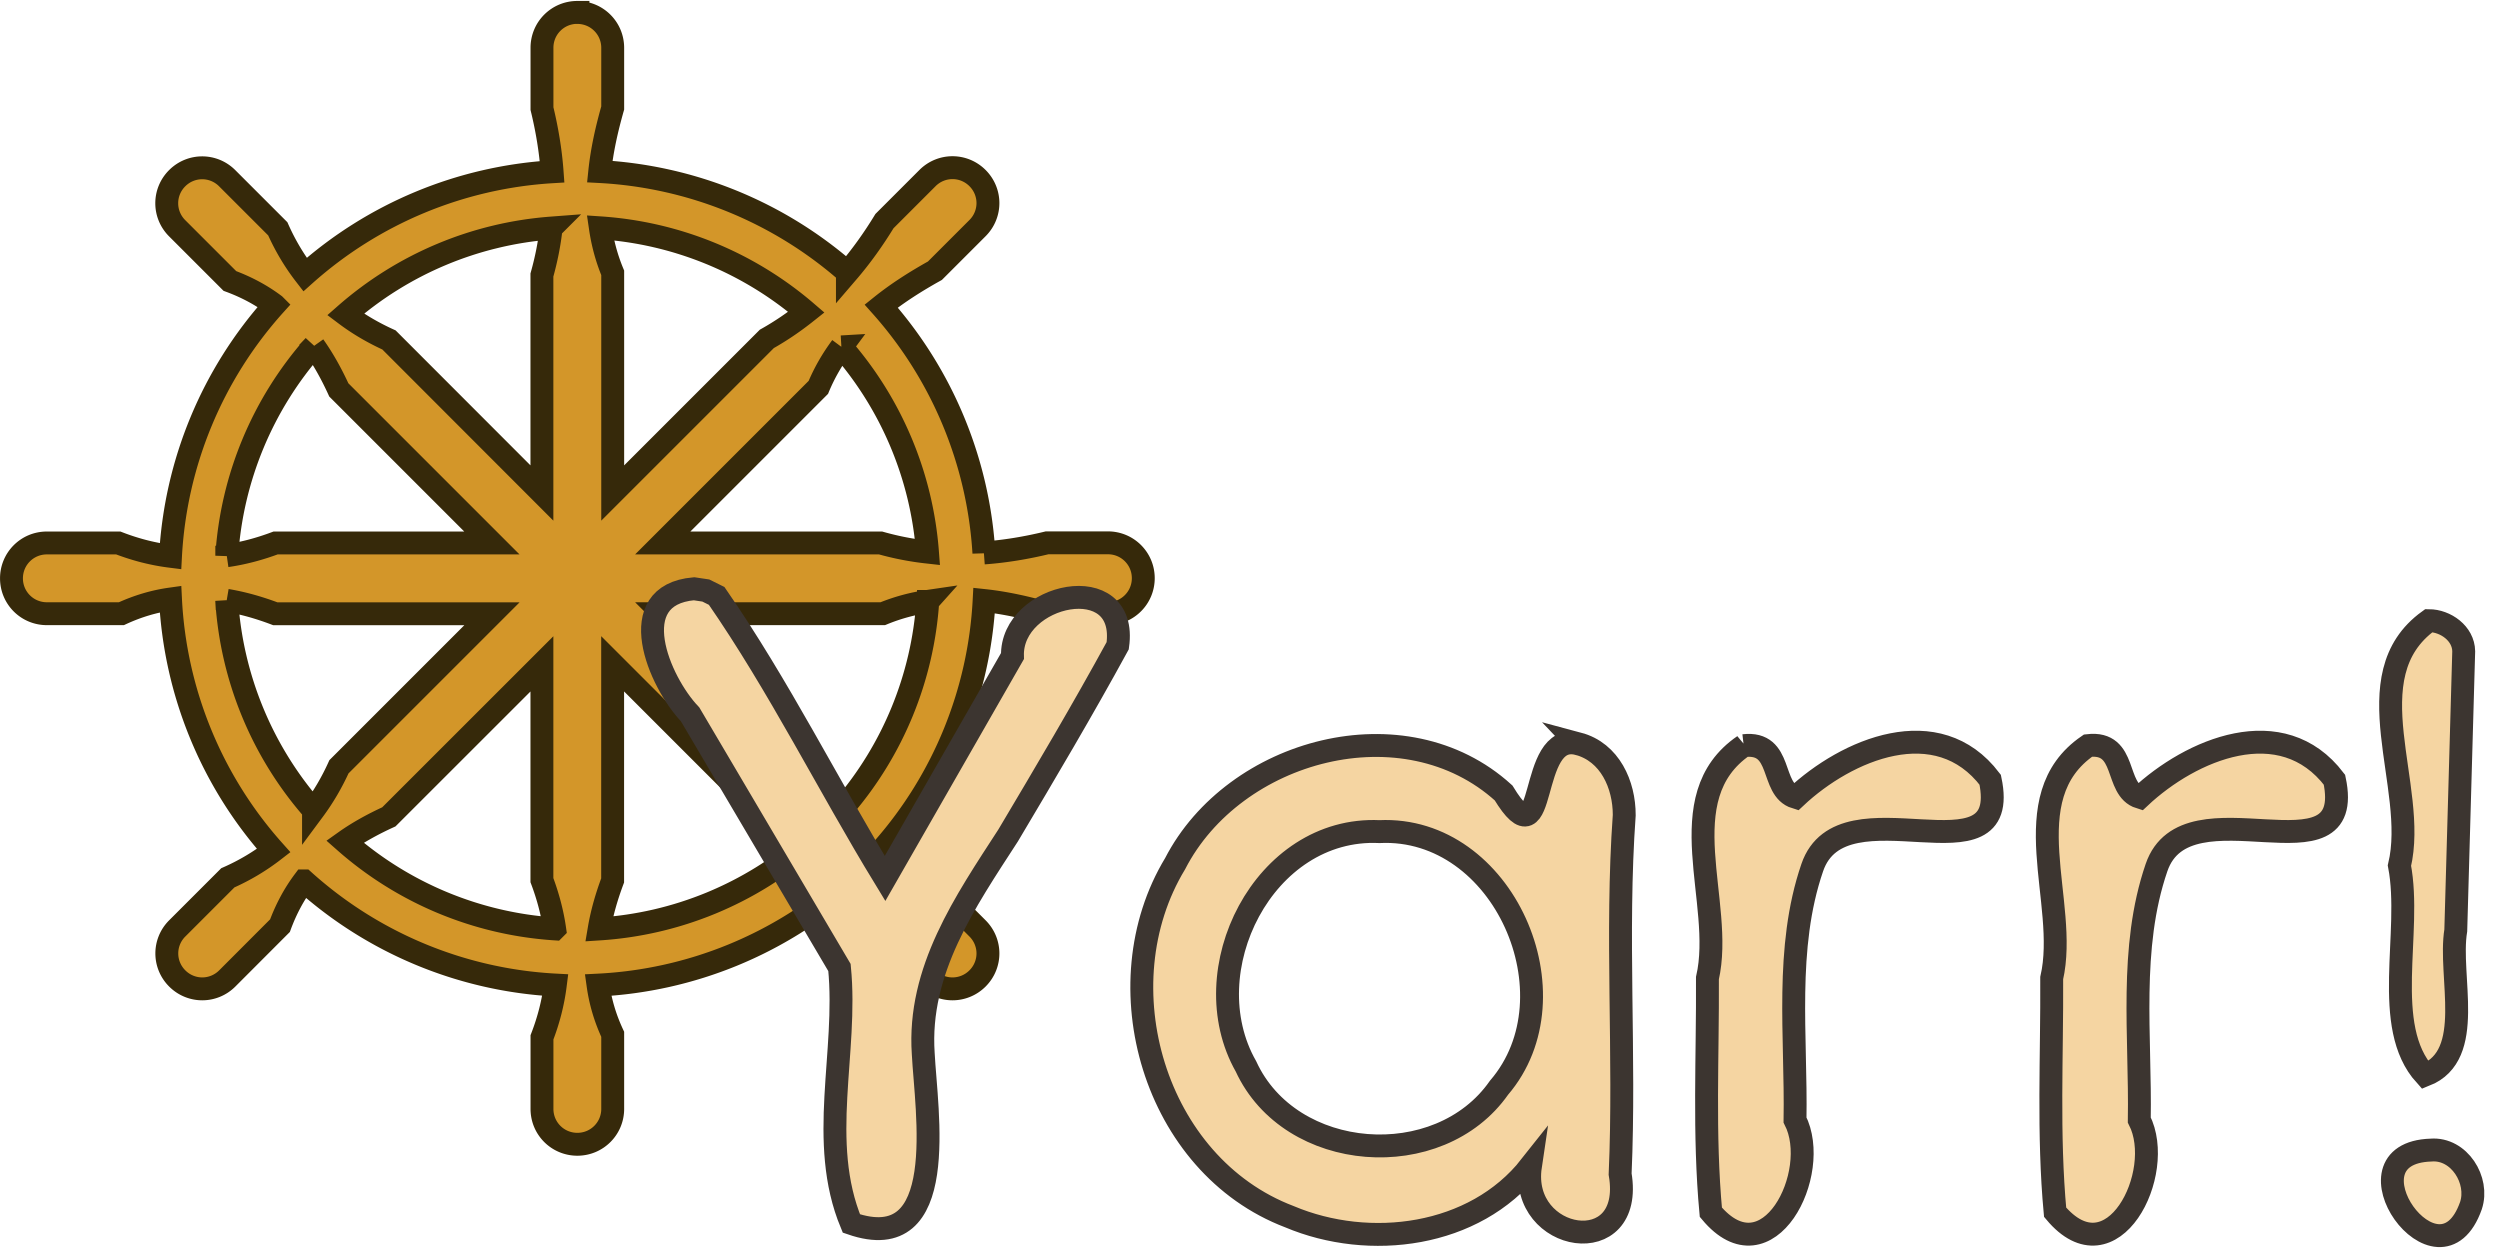 <?xml version="1.0" encoding="UTF-8" standalone="no"?>
<!-- Created with Inkscape (http://www.inkscape.org/) -->

<svg
   width="100pt"
   height="50pt"
   viewBox="0 0 35.278 17.639"
   version="1.1"
   id="svg5"
   inkscape:version="1.1.2 (0a00cf5339, 2022-02-04)"
   sodipodi:docname="logo.svg"
   inkscape:export-filename="/home/jcrowder/Desktop/projects/yarr/src/assets/icons/apple-touch-icon.png"
   inkscape:export-xdpi="129.60001"
   inkscape:export-ydpi="129.60001"
   xmlns:inkscape="http://www.inkscape.org/namespaces/inkscape"
   xmlns:sodipodi="http://sodipodi.sourceforge.net/DTD/sodipodi-0.dtd"
   xmlns="http://www.w3.org/2000/svg"
   xmlns:svg="http://www.w3.org/2000/svg">
  <sodipodi:namedview
     id="namedview7"
     pagecolor="#797979"
     bordercolor="#000000"
     borderopacity="1"
     inkscape:pageshadow="2"
     inkscape:pageopacity="0"
     inkscape:pagecheckerboard="true"
     inkscape:document-units="pt"
     showgrid="false"
     showguides="false"
     units="pt"
     width="283.465pt"
     inkscape:showpageshadow="false"
     inkscape:zoom="4.3994184"
     inkscape:cx="75.009915"
     inkscape:cy="65.804153"
     inkscape:window-width="1551"
     inkscape:window-height="1082"
     inkscape:window-x="1614"
     inkscape:window-y="833"
     inkscape:window-maximized="0"
     inkscape:current-layer="layer1"
     height="50pt"
     inkscape:snap-global="false" />
  <defs
     id="defs2">
    <rect
       x="-12.906"
       y="61.174"
       width="101.338"
       height="61.114"
       id="rect39770" />
  </defs>
  <g
     inkscape:label="Layer 1"
     inkscape:groupmode="layer"
     id="layer1">
    <path
       id="path32743"
       style="fill:#d39629;fill-opacity:1;stroke:#36290a;stroke-width:0.323;stroke-miterlimit:4;stroke-dasharray:none;stroke-opacity:1"
       d="m 8.147,0.175 c -0.277,0 -0.499,0.223 -0.499,0.499 V 1.533 c 0.071,0.293 0.121,0.589 0.143,0.891 A 5.762,5.762 0 0 0 4.304,3.875 C 4.154,3.681 4.026,3.467 3.92,3.229 l -0.714,-0.714 c -0.196,-0.196 -0.51,-0.196 -0.706,0 -0.196,0.196 -0.196,0.51 0,0.706 l 0.744,0.744 c 0.239,0.088 0.448,0.202 0.631,0.339 a 5.762,5.762 0 0 0 -1.469,3.546 c -0.246,-0.031 -0.491,-0.093 -0.737,-0.188 H 0.661 c -0.277,0 -0.499,0.223 -0.499,0.499 0,0.277 0.223,0.499 0.499,0.499 H 1.713 C 1.947,8.552 2.178,8.485 2.406,8.453 a 5.762,5.762 0 0 0 1.456,3.55 c -0.194,0.15 -0.409,0.279 -0.647,0.384 l -0.714,0.714 c -0.196,0.196 -0.196,0.51 0,0.706 0.196,0.196 0.51,0.196 0.706,0 l 0.744,-0.745 c 0.088,-0.239 0.202,-0.448 0.339,-0.631 a 5.762,5.762 0 0 0 3.546,1.469 c -0.031,0.246 -0.093,0.492 -0.188,0.738 v 1.01 c 0,0.277 0.223,0.499 0.499,0.499 0.277,0 0.499,-0.223 0.499,-0.499 V 14.595 C 8.537,14.362 8.471,14.13 8.439,13.901 a 5.762,5.762 0 0 0 3.548,-1.453 c 0.187,0.233 0.35,0.489 0.5,0.758 l 0.601,0.601 c 0.196,0.196 0.51,0.196 0.706,0 0.196,-0.196 0.196,-0.51 0,-0.706 l -0.607,-0.607 c -0.255,-0.155 -0.498,-0.328 -0.724,-0.523 a 5.762,5.762 0 0 0 1.424,-3.497 c 0.299,0.032 0.598,0.099 0.897,0.184 h 0.85 c 0.277,0 0.499,-0.223 0.499,-0.499 1e-6,-0.277 -0.223,-0.499 -0.499,-0.499 h -0.858 c -0.293,0.071 -0.59,0.121 -0.892,0.143 a 5.762,5.762 0 0 0 -1.449,-3.484 c 0.233,-0.187 0.489,-0.349 0.758,-0.499 l 0.601,-0.601 c 0.196,-0.196 0.196,-0.51 0,-0.706 -0.196,-0.196 -0.51,-0.196 -0.706,0 l -0.607,0.607 c -0.155,0.254 -0.328,0.497 -0.523,0.724 A 5.762,5.762 0 0 0 8.463,2.421 C 8.494,2.122 8.561,1.823 8.646,1.524 V 0.675 c 0,-0.277 -0.223,-0.499 -0.499,-0.499 z M 8.472,3.215 a 4.971,4.971 0 0 1 2.907,1.19 c -0.171,0.136 -0.355,0.263 -0.558,0.377 L 8.646,6.957 V 3.85 C 8.558,3.638 8.503,3.427 8.472,3.215 Z m -0.695,0.004 c -0.024,0.218 -0.067,0.437 -0.13,0.662 v 3.076 L 5.489,4.797 C 5.266,4.696 5.061,4.576 4.876,4.437 a 4.971,4.971 0 0 1 2.902,-1.219 z m -3.347,1.663 c 0.135,0.19 0.25,0.399 0.351,0.62 l 2.16,2.16 H 3.889 c -0.23,0.086 -0.459,0.147 -0.689,0.18 A 4.971,4.971 0 0 1 4.431,4.881 Z m 7.443,0.013 a 4.971,4.971 0 0 1 1.215,2.896 c -0.217,-0.024 -0.438,-0.066 -0.662,-0.129 H 9.352 l 2.196,-2.196 c 0.088,-0.211 0.199,-0.4 0.326,-0.571 z m -8.674,3.576 c 0.231,0.039 0.459,0.104 0.686,0.19 h 3.057 l -2.159,2.159 c -0.101,0.223 -0.221,0.427 -0.359,0.613 A 4.971,4.971 0 0 1 3.199,8.47 Z m 9.893,0.016 A 4.971,4.971 0 0 1 11.903,11.393 C 11.766,11.223 11.641,11.038 11.527,10.835 L 9.352,8.66 h 3.105 c 0.212,-0.087 0.424,-0.143 0.636,-0.174 z m -4.447,0.88 2.196,2.196 c 0.211,0.088 0.4,0.199 0.571,0.326 a 4.971,4.971 0 0 1 -2.957,1.22 c 0.039,-0.23 0.105,-0.458 0.19,-0.685 z m -0.998,9.6e-4 v 3.052 c 0.086,0.229 0.147,0.459 0.18,0.688 A 4.971,4.971 0 0 1 4.867,11.877 c 0.19,-0.135 0.399,-0.249 0.62,-0.35 z" />
    <path
       id="path58969"
       style="font-weight:bold;font-size:40px;line-height:1.25;font-family:Manjari;-inkscape-font-specification:'Manjari Bold';text-align:center;text-anchor:middle;white-space:pre;fill:#f5d5a2;fill-opacity:1;stroke:#3c3530;stroke-width:0.323;stroke-miterlimit:4;stroke-dasharray:none;stroke-opacity:1"
       d="m 9.793,8.308 c -1.012,0.089 -0.495,1.312 -0.055,1.772 0.703,1.191 1.405,2.382 2.108,3.573 0.119,1.2 -0.311,2.457 0.168,3.612 1.405,0.485 1.055,-1.59 1.014,-2.397 -0.08,-1.175 0.594,-2.146 1.198,-3.079 0.527,-0.886 1.052,-1.772 1.546,-2.677 0.155,-1.096 -1.51,-0.742 -1.485,0.146 -0.599,1.046 -1.199,2.092 -1.798,3.138 -0.806,-1.321 -1.494,-2.713 -2.376,-3.987 L 9.96,8.333 9.793,8.308 Z M 34.274,8.758 c -1.088,0.785 -0.148,2.341 -0.415,3.457 0.181,0.942 -0.263,2.266 0.363,2.956 0.716,-0.283 0.325,-1.396 0.432,-2.042 0.037,-1.313 0.075,-2.626 0.112,-3.939 C 34.762,8.937 34.509,8.759 34.274,8.758 Z M 22.271,10.496 c -0.733,-0.193 -0.415,1.74 -1.054,0.693 -1.399,-1.27 -3.802,-0.619 -4.635,0.999 -1.036,1.712 -0.298,4.254 1.613,4.981 1.13,0.477 2.611,0.289 3.401,-0.712 -0.16,1.075 1.475,1.351 1.266,0.111 0.074,-1.69 -0.063,-3.381 0.058,-5.066 5.49e-4,-0.429 -0.201,-0.887 -0.65,-1.007 z m 2.336,0.025 c -1.074,0.737 -0.267,2.215 -0.513,3.281 0.006,1.101 -0.054,2.205 0.048,3.304 0.803,0.961 1.57,-0.554 1.188,-1.302 0.02,-1.184 -0.147,-2.423 0.243,-3.561 0.425,-1.242 2.831,0.268 2.511,-1.24 -0.743,-0.977 -2.025,-0.429 -2.746,0.248 -0.365,-0.112 -0.168,-0.794 -0.732,-0.729 z m 4.858,0 c -1.074,0.737 -0.267,2.215 -0.513,3.281 0.006,1.101 -0.054,2.205 0.048,3.304 0.803,0.961 1.57,-0.554 1.188,-1.302 0.02,-1.184 -0.147,-2.423 0.243,-3.561 0.425,-1.242 2.831,0.268 2.511,-1.24 -0.743,-0.977 -2.025,-0.429 -2.746,0.248 C 29.832,11.138 30.029,10.456 29.465,10.521 Z m -9.999,1.214 c 1.749,-0.083 2.802,2.315 1.687,3.614 -0.847,1.212 -2.946,1.06 -3.571,-0.301 -0.767,-1.349 0.252,-3.39 1.884,-3.313 z m 14.839,4.494 c -1.32,0.042 0.112,2.063 0.563,0.784 0.119,-0.357 -0.166,-0.815 -0.563,-0.784 z" />
  </g>
</svg>
